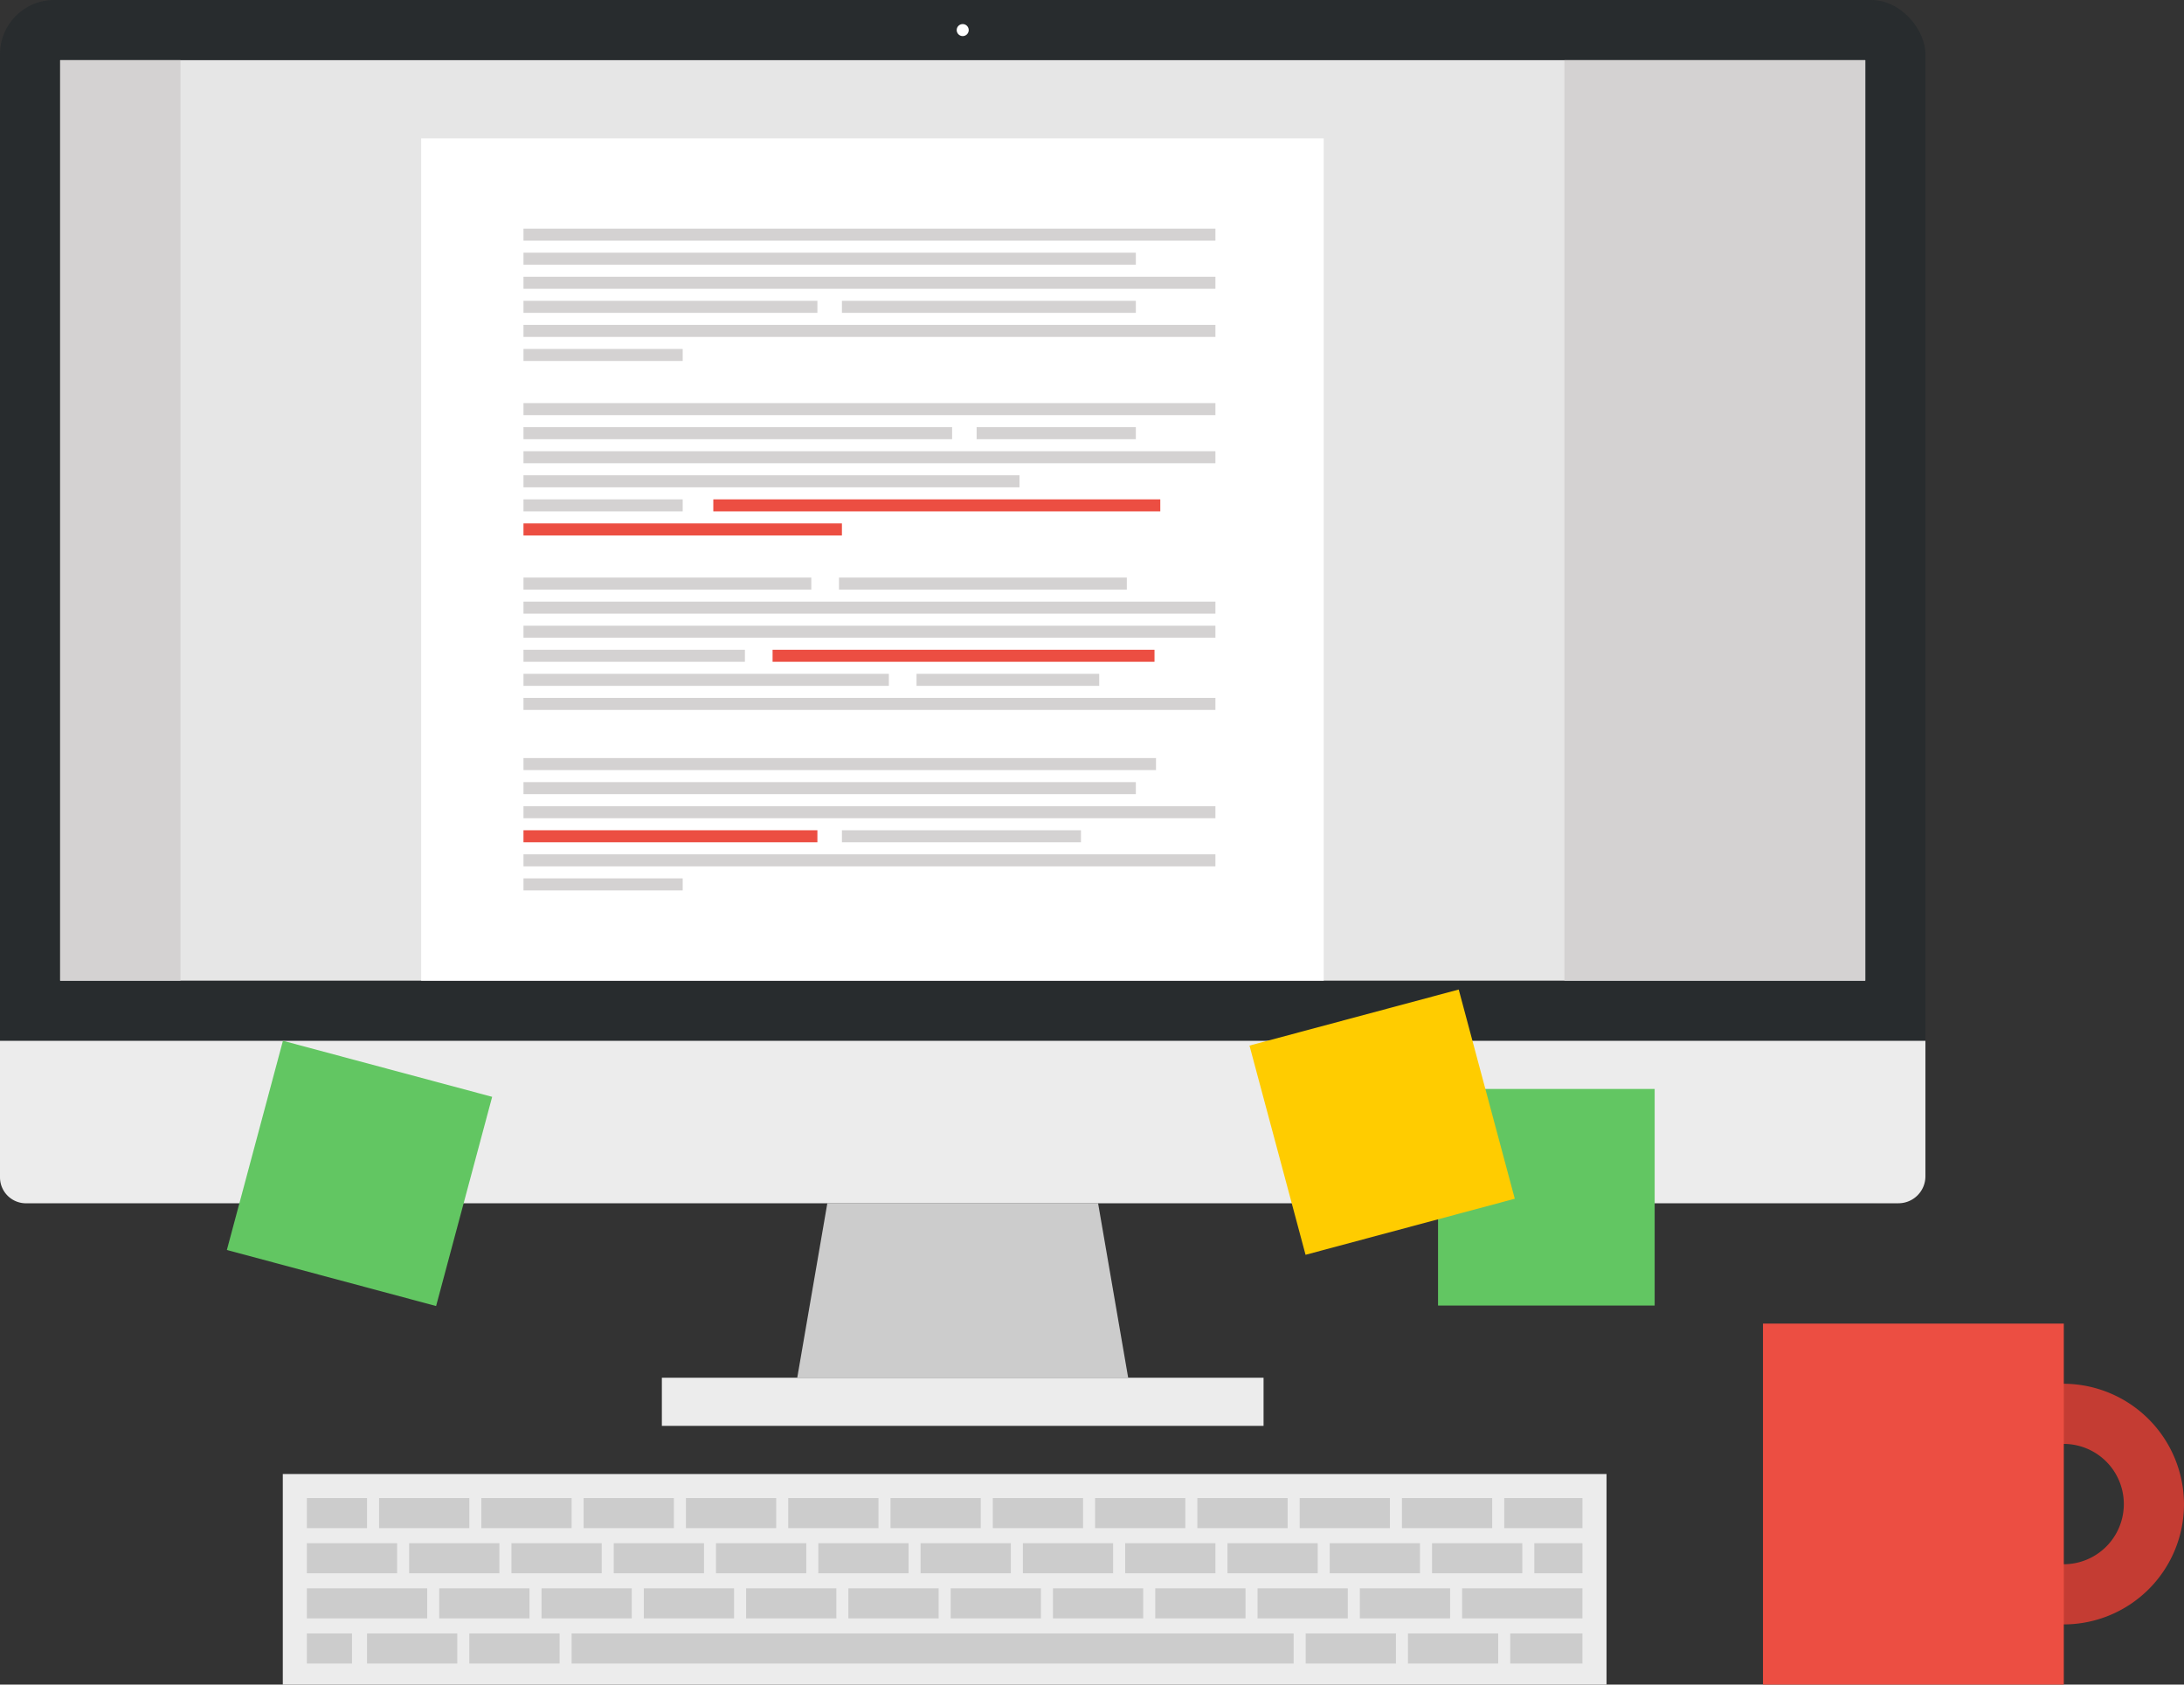 <svg xmlns="http://www.w3.org/2000/svg" viewBox="0 0 290.38 224"><rect x="0" y="0" width="290.38" height="224" fill="#333333" stroke="none"/><defs><style>.a{fill:#282c2e;}.b{fill:#e6e6e6;}.c{fill:#ececec;}.d{fill:#ccc;}.e{fill:#fff;}.f{fill:#d4d2d2;}.g{fill:#ec4e42;}.h{fill:#c43c33;}.i{fill:#62c662;}.j{fill:#fc0;}</style></defs><title>mac2</title><rect class="a" width="256" height="160" rx="7.2" ry="7.2"/><rect class="b" x="8" y="8" width="240" height="122.4"/><rect class="c" x="88" y="183.2" width="80" height="6.4"/><path class="d" d="M342,624h36l4,23.2H338Z" transform="translate(-232 -464)"/><path class="c" d="M488,602.4v18a3.59,3.59,0,0,1-3.6,3.6H235.6a3.45,3.45,0,0,1-3.6-3.43V602.4H488Z" transform="translate(-232 -464)"/><rect class="c" x="37.6" y="196" width="176" height="28"/><rect class="d" x="48.8" y="217.2" width="12" height="4"/><rect class="d" x="40.8" y="211.2" width="16" height="4"/><rect class="d" x="40.8" y="205.2" width="12" height="4"/><rect class="d" x="40.8" y="199.2" width="8" height="4"/><rect class="d" x="62.4" y="217.2" width="12" height="4"/><rect class="d" x="58.4" y="211.2" width="12" height="4"/><rect class="d" x="54.4" y="205.2" width="12" height="4"/><rect class="d" x="50.4" y="199.2" width="12" height="4"/><rect class="d" x="76" y="217.2" width="96" height="4"/><rect class="d" x="72" y="211.2" width="12" height="4"/><rect class="d" x="68" y="205.2" width="12" height="4"/><rect class="d" x="64" y="199.2" width="12" height="4"/><rect class="d" x="85.6" y="211.2" width="12" height="4"/><rect class="d" x="81.6" y="205.2" width="12" height="4"/><rect class="d" x="77.6" y="199.2" width="12" height="4"/><rect class="d" x="99.2" y="211.2" width="12" height="4"/><rect class="d" x="95.2" y="205.2" width="12" height="4"/><rect class="d" x="91.2" y="199.2" width="12" height="4"/><rect class="d" x="112.8" y="211.2" width="12" height="4"/><rect class="d" x="108.8" y="205.2" width="12" height="4"/><rect class="d" x="104.8" y="199.2" width="12" height="4"/><rect class="d" x="126.4" y="211.2" width="12" height="4"/><rect class="d" x="122.4" y="205.2" width="12" height="4"/><rect class="d" x="118.4" y="199.2" width="12" height="4"/><rect class="d" x="140" y="211.2" width="12" height="4"/><rect class="d" x="136" y="205.2" width="12" height="4"/><rect class="d" x="132" y="199.2" width="12" height="4"/><rect class="d" x="153.6" y="211.2" width="12" height="4"/><rect class="d" x="149.6" y="205.2" width="12" height="4"/><rect class="d" x="145.6" y="199.2" width="12" height="4"/><rect class="d" x="173.6" y="217.2" width="12" height="4"/><rect class="d" x="167.2" y="211.2" width="12" height="4"/><rect class="d" x="163.2" y="205.2" width="12" height="4"/><rect class="d" x="159.2" y="199.2" width="12" height="4"/><rect class="d" x="187.2" y="217.2" width="12" height="4"/><rect class="d" x="180.8" y="211.2" width="12" height="4"/><rect class="d" x="176.8" y="205.2" width="12" height="4"/><rect class="d" x="172.8" y="199.2" width="12" height="4"/><rect class="d" x="200.8" y="217.2" width="9.6" height="4"/><rect class="d" x="194.4" y="211.2" width="16" height="4"/><rect class="d" x="190.4" y="205.2" width="12" height="4"/><rect class="d" x="186.4" y="199.2" width="12" height="4"/><rect class="d" x="200" y="199.2" width="10.4" height="4"/><rect class="d" x="204" y="205.2" width="6.4" height="4"/><rect class="d" x="40.8" y="217.2" width="6" height="4"/><circle class="e" cx="128" cy="4" r="0.8"/><rect class="e" x="56" y="18.4" width="120" height="112"/><rect class="f" x="69.6" y="30.4" width="92" height="1.6"/><rect class="f" x="69.6" y="33.6" width="81.42" height="1.6"/><rect class="f" x="69.6" y="36.8" width="92" height="1.6"/><rect class="f" x="69.6" y="40" width="39.08" height="1.6"/><rect class="f" x="69.6" y="43.2" width="92" height="1.6"/><rect class="f" x="69.6" y="46.4" width="21.17" height="1.6"/><rect class="f" x="111.94" y="40" width="39.08" height="1.6"/><rect class="f" x="69.6" y="53.6" width="92" height="1.6"/><rect class="f" x="69.6" y="56.8" width="56.99" height="1.6"/><rect class="f" x="69.6" y="60" width="92" height="1.6"/><rect class="g" x="94.84" y="66.4" width="59.43" height="1.6"/><rect class="f" x="69.6" y="63.2" width="65.95" height="1.6"/><rect class="g" x="69.6" y="69.6" width="42.34" height="1.6"/><rect class="f" x="69.6" y="66.4" width="21.17" height="1.6"/><rect class="f" x="129.85" y="56.8" width="21.17" height="1.6"/><rect class="f" x="69.6" y="76.8" width="38.27" height="1.6"/><rect class="f" x="69.6" y="80" width="92" height="1.6"/><rect class="f" x="69.6" y="83.2" width="92" height="1.6"/><rect class="f" x="69.6" y="86.4" width="29.44" height="1.6"/><rect class="f" x="69.6" y="89.6" width="48.58" height="1.6"/><rect class="f" x="69.6" y="92.8" width="92" height="1.6"/><rect class="g" x="102.72" y="86.4" width="50.78" height="1.6"/><rect class="f" x="111.55" y="76.8" width="38.27" height="1.6"/><rect class="f" x="121.86" y="89.6" width="24.29" height="1.6"/><rect class="f" x="69.6" y="100.8" width="84.1" height="1.6"/><rect class="f" x="69.6" y="104" width="81.42" height="1.6"/><rect class="f" x="69.6" y="107.2" width="92" height="1.6"/><rect class="g" x="69.6" y="110.4" width="39.08" height="1.6"/><rect class="f" x="69.6" y="113.6" width="92" height="1.6"/><rect class="f" x="69.6" y="116.8" width="21.17" height="1.6"/><rect class="f" x="111.94" y="110.4" width="31.78" height="1.6"/><path class="h" d="M506.38,648a16,16,0,1,0,16,16A16.06,16.06,0,0,0,506.38,648Zm0,8a8,8,0,1,1-8,8A7.94,7.94,0,0,1,506.38,656Z" transform="translate(-232 -464)"/><rect class="g" x="234.4" y="176" width="40" height="48"/><rect class="f" x="208" y="8" width="40" height="122.4"/><rect class="f" x="8" y="8" width="16" height="122.4"/><rect class="i" x="265.4" y="605.63" width="28.8" height="28.8" transform="translate(-623.52 265.82) rotate(-75)"/><rect class="i" x="191.2" y="144.8" width="28.8" height="28.8"/><rect class="j" x="401.37" y="598.82" width="28.8" height="28.8" transform="translate(-376.55 -335.5) rotate(-15)"/></svg>